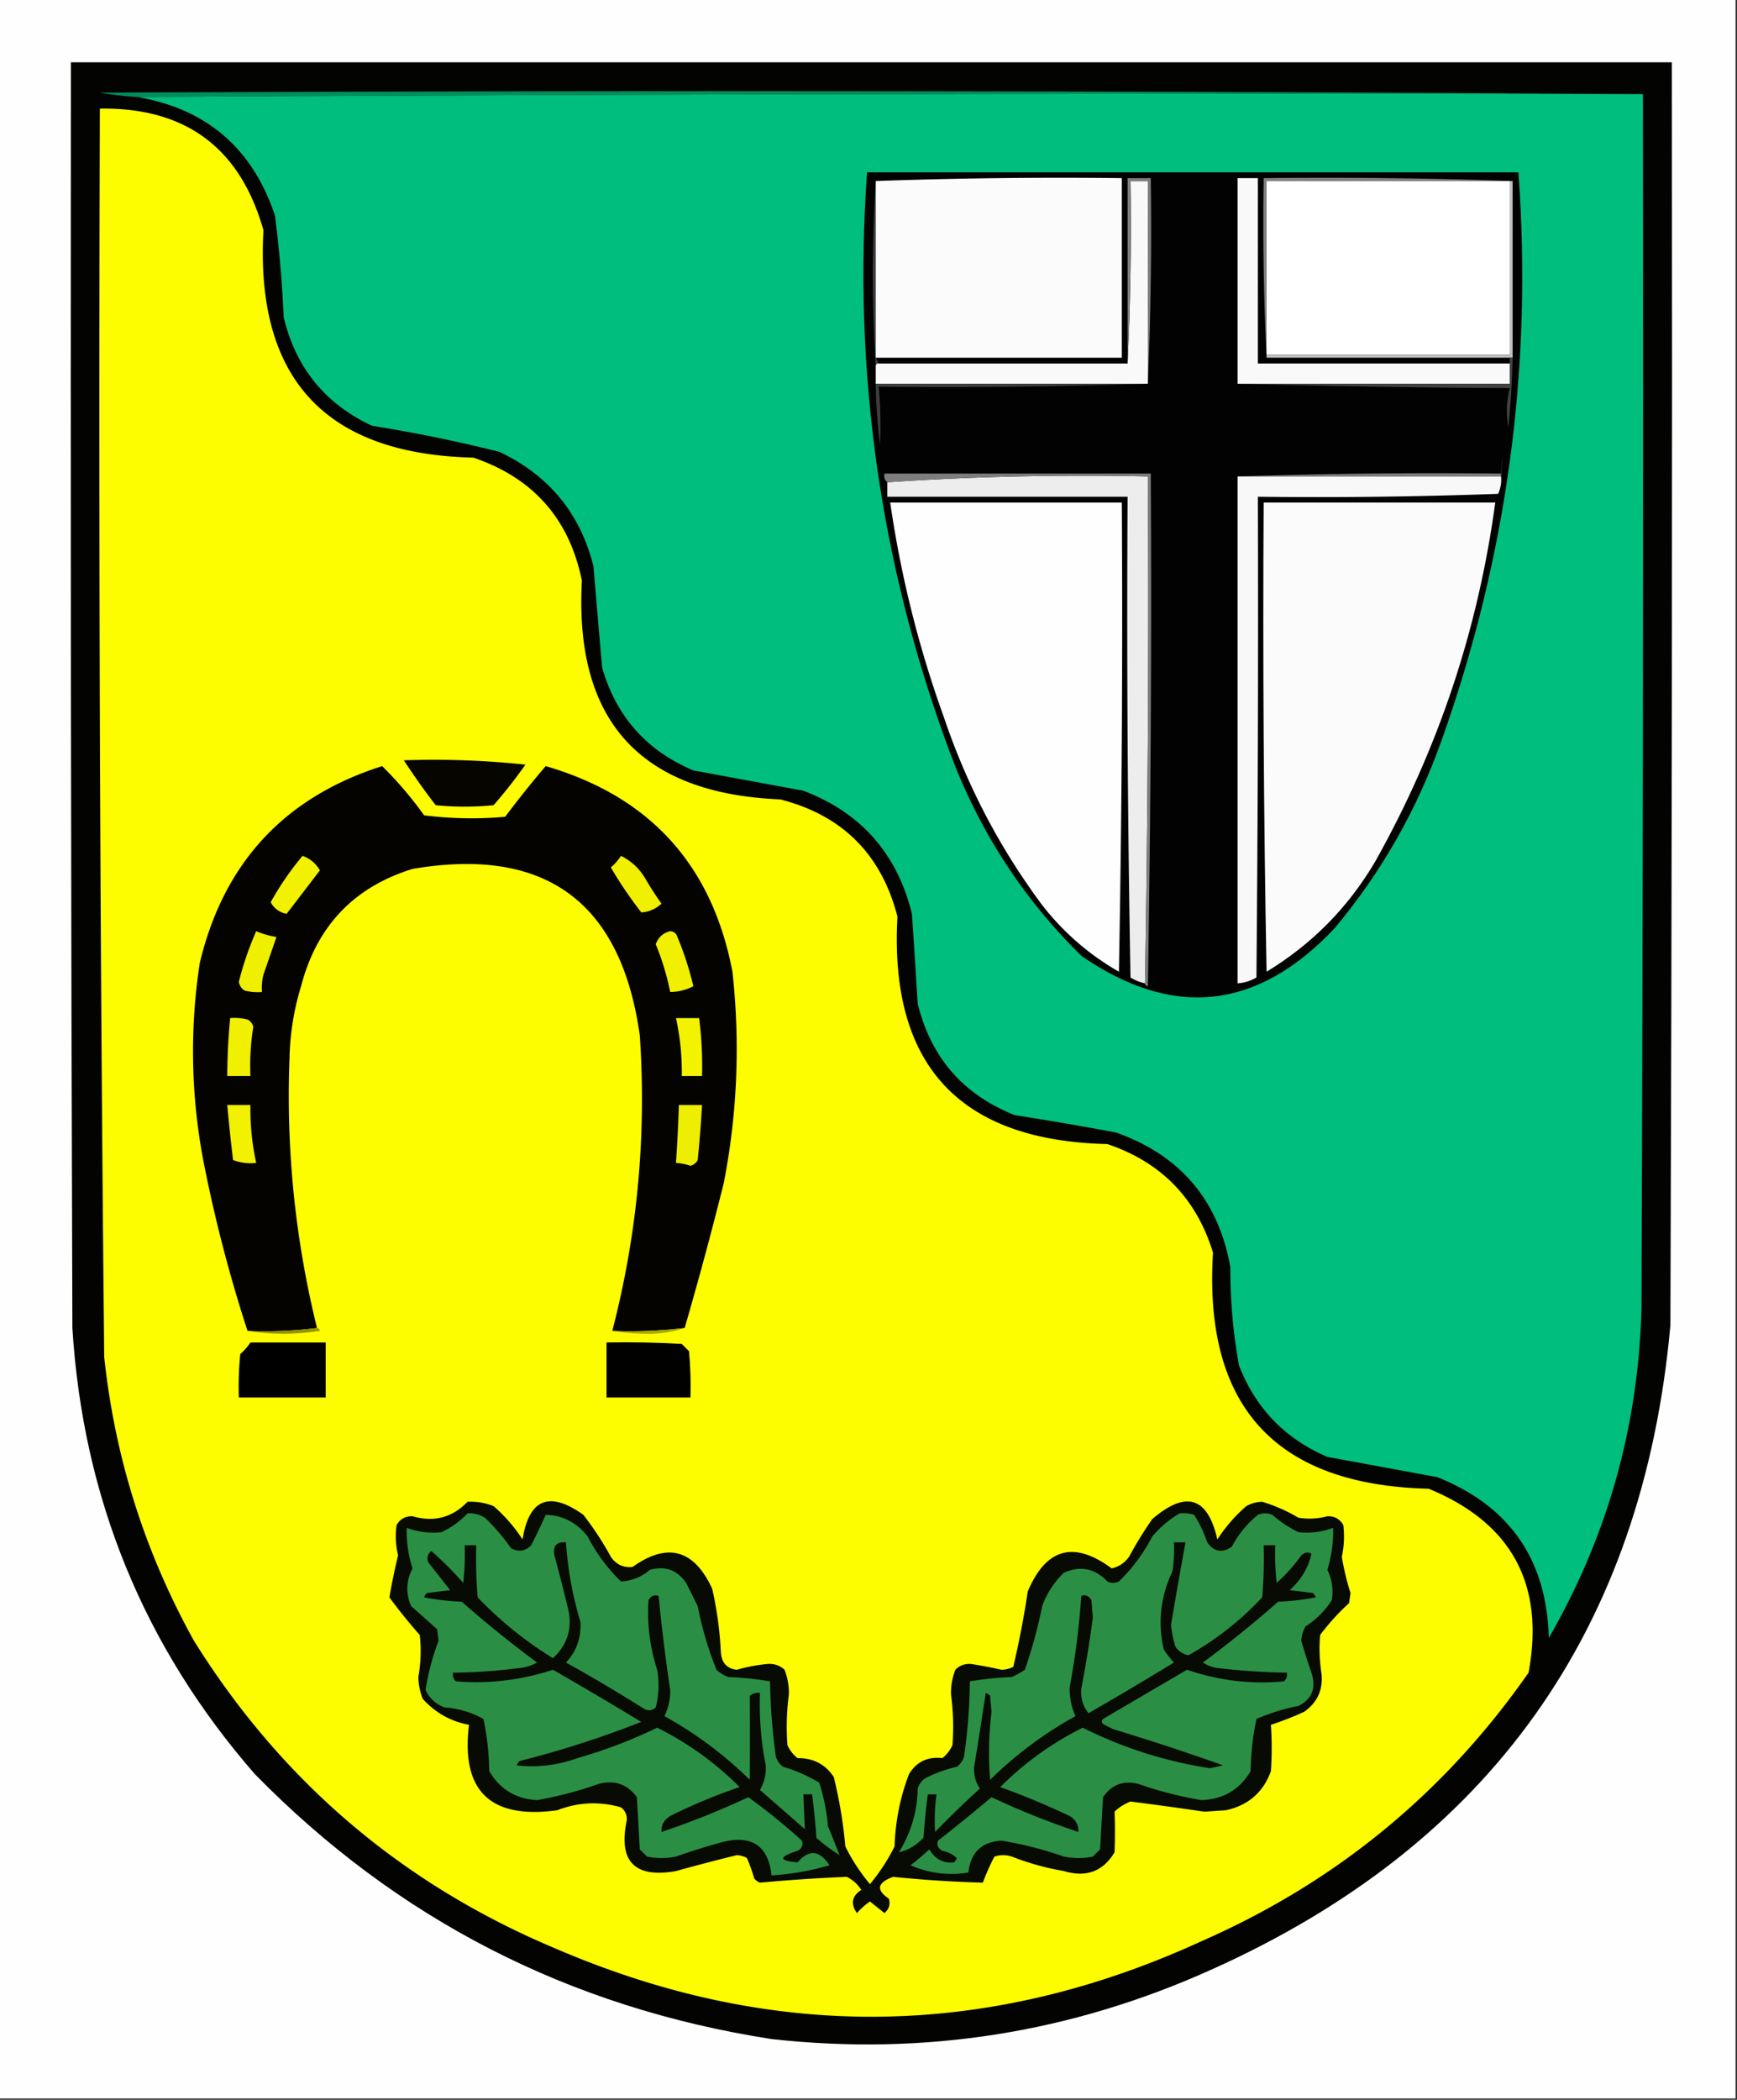 <svg xmlns="http://www.w3.org/2000/svg" width="600" height="725" style="shape-rendering:geometricPrecision;text-rendering:geometricPrecision;image-rendering:optimizeQuality;fill-rule:evenodd;clip-rule:evenodd"><rect width="100%" height="100%" fill="#333333" stroke="none"/><path style="opacity:1" fill="#fefefe" d="M-.5-.5h600v725H-.5V-.5z"/><path style="opacity:1" fill="#030402" d="M24.5 21.5h553c.167 145.334 0 290.667-.5 436-9.495 105.195-62.329 179.362-158.5 222.5-48.497 21.861-99.163 29.861-152 24-69.847-10.837-129.347-41.337-178.5-91.5-38.352-44.017-59.352-95.351-63-154-.5-145.666-.667-291.333-.5-437z"/><path style="opacity:1" fill="#008e5e" d="M567.5 32.5c-173.501-.333-346.834 0-520 1a120.958 120.958 0 0 1-13-1.5c177.834-.833 355.5-.666 533 .5z"/><path style="opacity:1" fill="#00bf7e" d="M47.5 33.5c173.166-1 346.499-1.333 520-1 .167 139.667 0 279.334-.5 419-1.022 40.761-11.689 78.761-32 114-.699-27.016-13.532-45.516-38.5-55.5-12.674-2.333-25.341-4.667-38-7-14.588-6.254-24.754-16.754-30.5-31.5a183.95 183.95 0 0 1-3-34c-4.138-23.14-17.305-38.64-39.5-46.5a1158.041 1158.041 0 0 0-35-6c-17.783-7.059-28.949-19.892-33.5-38.5a3868.54 3868.54 0 0 0-2-31c-5.083-20.747-17.583-34.914-37.5-42.5-12.674-2.333-25.341-4.667-38-7-16.177-6.841-26.677-18.675-31.5-35.5a6774.252 6774.252 0 0 1-3-35c-4.592-18.263-15.426-31.429-32.5-39.5a514.293 514.293 0 0 0-44-9c-16.209-7.583-26.375-20.083-30.5-37.5a426.154 426.154 0 0 0-3-35c-7.694-23.2-23.527-36.867-47.5-41z"/><path style="opacity:1" fill="#fdfd00" d="M34.5 37.5c29.633-.441 48.467 13.559 56.5 42-2.85 51.149 21.317 77.316 72.5 78.5 20.671 7.002 33.171 21.168 37.5 42.5-2.667 48.332 20.167 73.499 68.5 75.5 21.477 5.477 34.977 18.977 40.5 40.5-2.846 51.153 21.321 77.32 72.5 78.5 18.604 6.27 30.771 18.77 36.5 37.5-3.299 53.03 21.535 80.197 74.5 81.5 28.645 11.787 40.145 32.954 34.5 63.5-28.835 41.339-66.335 72.173-112.5 92.5-73.892 34.03-148.225 35.03-223 3-53.176-22.18-95.01-57.68-125.5-106.5-16.98-30.604-27.313-63.271-31-98a31724.204 31724.204 0 0 1-1.5-431z"/><path style="opacity:1" fill="#010201" d="M299.5 59.5h225c4.926 67.265-3.907 132.599-26.5 196-8.497 24.01-20.83 45.677-37 65-26.617 28.254-55.783 31.42-87.5 9.5-20.351-20.044-35.517-43.544-45.5-70.5-23.918-64.52-33.418-131.187-28.5-200z"/><path style="opacity:1" fill="#7e7e7e" d="M522.5 62.5h-85v61a961.42 961.42 0 0 1-1-62c28.838-.331 57.505.002 86 1z"/><path style="opacity:1" fill="#3e3f3e" d="M302.5 62.5v61l1 2c-.667 0-1 .333-1 1a512.628 512.628 0 0 1 0-64z"/><path style="opacity:1" fill="#fbfbfb" d="M302.5 123.5v-61a1806.857 1806.857 0 0 1 85-1v62h-85z"/><path style="opacity:1" fill="#f9f9f9" d="M396.5 132.5h-94v-6c0-.667.333-1 1-1h86a992.738 992.738 0 0 0 1-63h6v70z"/><path style="opacity:1" fill="#7e7e7e" d="M396.5 132.5v-70h-6a992.738 992.738 0 0 1-1 63v-64h8a1260.36 1260.36 0 0 1-1 71z"/><path style="opacity:1" fill="#f9f9f9" d="M521.5 125.5v7h-94v-71h7v64h87z"/><path style="opacity:1" fill="#fefffe" d="M521.5 62.5v60h-84v-60h84z"/><path style="opacity:1" fill="#bebebe" d="M521.5 62.5h1v61h-85v-1h84v-60z"/><path style="opacity:1" fill="#424242" d="M521.5 123.5h1a290.05 290.05 0 0 1-1.5 24c-.799-4.587-.632-9.087.5-13.5a4401.673 4401.673 0 0 1-94-1.5h94v-9z"/><path style="opacity:1" fill="#3f3f3f" d="M302.5 132.5h94a2163.924 2163.924 0 0 1-93 1c.622 6.664.788 13.331.5 20a188.261 188.261 0 0 1-1.5-21z"/><path style="opacity:1" fill="#7a7a7a" d="M518.5 164.5h-91a2071.736 2071.736 0 0 1 91-1c.794-8.644.794-8.311 0 1z"/><path style="opacity:1" fill="#ededed" d="M395.5 339.5a16.076 16.076 0 0 1-5-2c-1-55.329-1.333-110.663-1-166h-83v-5c29.648-1.992 59.648-2.659 90-2a7659.168 7659.168 0 0 1-1 175z"/><path style="opacity:1" fill="#7e7e7e" d="M395.5 339.5a7659.168 7659.168 0 0 0 1-175c-30.352-.659-60.352.008-90 2-.904-.709-1.237-1.709-1-3h92c.333 59.004 0 118.004-1 177-.607-.124-.94-.457-1-1z"/><path style="opacity:1" fill="#f8f8f8" d="M427.5 164.5h91a11.988 11.988 0 0 1-1 6c-27.659 1-55.325 1.333-83 1 .167 55.334 0 110.668-.5 166a14.828 14.828 0 0 1-6.5 2v-175z"/><path style="opacity:1" fill="#fefefe" d="M307.5 173.5h80c.333 54.004 0 108.004-1 162-10.316-5.916-19.149-13.582-26.5-23-14.723-19.774-26.056-41.441-34-65a375.808 375.808 0 0 1-18.5-74z"/><path style="opacity:1" fill="#fbfbfb" d="M436.5 173.5h80c-5.953 44.026-19.786 85.359-41.5 124-9.309 15.809-21.809 28.476-37.5 38-1-53.996-1.333-107.996-1-162z"/><path style="opacity:1" fill="#060500" d="M139.5 262.5c14.158-.481 28.158.019 42 1.5a175.268 175.268 0 0 1-11 14 100.2 100.2 0 0 1-20 0 232.815 232.815 0 0 1-11-15.5z"/><path style="opacity:1" fill="#040300" d="M236.5 458.5a163.67 163.67 0 0 1-25 1c8.676-33.445 11.843-67.445 9.5-102-6.451-46.138-32.618-65.305-78.5-57.5-20.274 6.277-33.107 19.777-38.5 40.5a91.155 91.155 0 0 0-4 25c-1.193 31.453 1.974 62.453 9.5 93-7.816.992-15.816 1.326-24 1a495.215 495.215 0 0 1-15.5-60c-4.07-22.296-4.404-44.63-1-67 8.254-34.583 29.254-57.25 63-68a128.858 128.858 0 0 1 14.5 17 131.26 131.26 0 0 0 28 .5 350.871 350.871 0 0 1 14-17.5c35.991 10.492 57.491 34.158 64.5 71 2.701 24.499 1.701 48.832-3 73a1382.112 1382.112 0 0 1-13.5 50z"/><path style="opacity:1" fill="#f2f200" d="M104.5 295.5c2.569.896 4.569 2.562 6 5a5080.79 5080.79 0 0 1-11.5 15c-2.475-.484-4.308-1.817-5.5-4a102.854 102.854 0 0 1 11-16z"/><path style="opacity:1" fill="#f0f000" d="M214.5 295.5c3.599 1.763 6.432 4.43 8.5 8a113.414 113.414 0 0 0 5.5 8.5c-2.069 1.874-4.402 2.874-7 3-3.938-5.098-7.438-10.265-10.5-15.5a19.552 19.552 0 0 0 3.5-4z"/><path style="opacity:1" fill="#efef00" d="M88.5 321.5a29.413 29.413 0 0 0 7 2 3305.954 3305.954 0 0 1-4.5 13 18.437 18.437 0 0 0-.5 6 18.452 18.452 0 0 1-6-.5c-1.078-.674-1.745-1.674-2-3a108.305 108.305 0 0 1 6-17.5z"/><path style="opacity:1" fill="#f0f000" d="M231.5 321.5c1.25.077 2.083.744 2.5 2a109.613 109.613 0 0 1 5.5 17 17.767 17.767 0 0 1-8 2 88.068 88.068 0 0 0-5-16.5c.93-2.435 2.597-3.935 5-4.5zM79.5 351.5a18.452 18.452 0 0 1 6 .5c1.016.519 1.682 1.353 2 2.5a84.07 84.07 0 0 0-1 17h-8c.027-6.686.36-13.352 1-20z"/><path style="opacity:1" fill="#f3f300" d="M233.5 351.5h8a134.215 134.215 0 0 1 1 20h-7a86.087 86.087 0 0 0-2-20z"/><path style="opacity:1" fill="#f1f100" d="M78.5 381.5h8a86.087 86.087 0 0 0 2 20 16.874 16.874 0 0 1-8-1 680.091 680.091 0 0 1-2-19z"/><path style="opacity:1" fill="#ee0" d="M234.5 381.5h8a400.88 400.88 0 0 1-1.5 19c-.519 1.016-1.353 1.682-2.5 2a20.222 20.222 0 0 0-5-1c.454-6.659.787-13.326 1-20z"/><path style="opacity:1" fill="#959500" d="M109.5 458.5c.543.06.876.393 1 1-8.491 1.321-16.824 1.321-25 0 8.184.326 16.184-.008 24-1z"/><path style="opacity:1" fill="#a9a900" d="M236.5 458.5c-3.776 1.325-7.943 1.991-12.5 2-4.347-.001-8.514-.334-12.5-1a163.67 163.67 0 0 0 25-1z"/><path style="opacity:1" d="M86.5 463.5h26v19h-30c-.166-5.011 0-10.011.5-15a19.555 19.555 0 0 0 3.5-4z"/><path style="opacity:1" fill="#010100" d="M209.5 463.5c8.673-.166 17.34 0 26 .5l2.5 2.5c.499 5.323.666 10.656.5 16h-29v-19z"/><path style="opacity:1" fill="#070b03" d="M161.5 518.5a21.341 21.341 0 0 1 9 1.5 54.511 54.511 0 0 1 10 11.5c2.266-14.034 9.266-16.867 21-8.5a105.09 105.09 0 0 1 9.5 14.5c1.88 2.692 4.38 3.859 7.5 3.5 12.053-8.573 21.22-6.073 27.5 7.5a124.81 124.81 0 0 1 3 22c.274 3.61 2.107 5.61 5.5 6 3.44-.98 6.94-1.647 10.5-2 2.352-.195 4.352.472 6 2a21.978 21.978 0 0 1 1.5 8.5 84.464 84.464 0 0 0-.5 17.5 11.532 11.532 0 0 0 3.5 4.5c5.409-.047 9.575 2.12 12.5 6.5a159.427 159.427 0 0 1 4 24 65.903 65.903 0 0 0 8.5 13 65.903 65.903 0 0 0 8.5-13c.274-8.65 1.94-16.983 5-25 2.607-4.246 6.44-6.079 11.5-5.5a11.532 11.532 0 0 0 3.5-4.5 84.464 84.464 0 0 0-.5-17.5 21.978 21.978 0 0 1 1.5-8.5c1.473-1.507 3.307-2.174 5.5-2 3.52.562 7.02 1.229 10.5 2a9.839 9.839 0 0 0 4-1 313.8 313.8 0 0 0 5-26c6.293-14.982 15.959-17.649 29-8 2.499-.583 4.499-1.916 6-4a129.073 129.073 0 0 1 8-13c11.67-10.044 19.17-7.711 22.5 7a54.511 54.511 0 0 1 10-11.5 11.532 11.532 0 0 1 5.5-1.5 56.214 56.214 0 0 1 12.5 5.5c3.355.546 6.688.379 10-.5 2.412-.094 4.245.906 5.5 3a32.861 32.861 0 0 1-.5 11 87.57 87.57 0 0 0 3 12.5l-.5 3.5a77.742 77.742 0 0 0-10 11 56.298 56.298 0 0 0 .5 13.5c.498 5.513-1.502 9.846-6 13a105.806 105.806 0 0 1-11.5 4.5c.359 5.307.359 10.641 0 16-2.618 7.277-7.785 11.777-15.5 13.5l-7.5.5c-8.53-1.262-17.03-2.429-25.5-3.5a15.83 15.83 0 0 0-5.5 3.5c.164 4.655.164 9.321 0 14-3.97 6.642-9.804 8.809-17.5 6.5a92.232 92.232 0 0 1-18-5c-2-.667-4-.667-6 0a76.537 76.537 0 0 0-4 9 421.565 421.565 0 0 1-31-2c-5.473 2.002-5.973 4.502-1.5 7.5.624 1.964.124 3.631-1.5 5l-5-4a25.513 25.513 0 0 0-4.5 4c-2.262-3.19-1.762-5.856 1.5-8a12.375 12.375 0 0 0-5-4.5 599.698 599.698 0 0 0-30 2 4.457 4.457 0 0 1-2-1.5 56.64 56.64 0 0 0-2.5-7 7.93 7.93 0 0 0-3.5-1 744.42 744.42 0 0 0-21 5.5c-14.316 2.515-19.983-3.318-17-17.5.11-1.874-.556-3.374-2-4.5-7.426-2.137-14.76-1.803-22 1-23.142 3.188-33.309-6.645-30.5-29.5-6.36-1.18-11.693-4.18-16-9a22.106 22.106 0 0 1-1.5-7.5 50.414 50.414 0 0 0 .5-14.5 188.394 188.394 0 0 1-10.5-13c.84-4.874 1.84-9.708 3-14.5a27.902 27.902 0 0 1-.5-10.5c1.255-2.094 3.088-3.094 5.5-3 7.395 2.124 13.728.458 19-5z"/><path style="opacity:1" fill="#2a8f44" d="M161.5 522.5a10.098 10.098 0 0 1 6 1.5 70.828 70.828 0 0 1 9 10.5c2.583 1.438 4.917 1.104 7-1a223.145 223.145 0 0 0 5-10.5c5.891.173 10.724 2.673 14.5 7.5a59.118 59.118 0 0 0 11.5 15.5c3.66-.151 6.994-1.485 10-4 5.235-1.466 9.401.034 12.5 4.5l4 8a119.74 119.74 0 0 0 6.5 22 12.403 12.403 0 0 0 4 2.5c4.918.195 9.751.695 14.5 1.5a207.57 207.57 0 0 0 2 26 6.978 6.978 0 0 0 2.5 3.5 52.845 52.845 0 0 1 12.5 5.5 71.076 71.076 0 0 1 3 15 710.318 710.318 0 0 1 4 10 55.337 55.337 0 0 1-8-6 227.717 227.717 0 0 0-1.5-15h-3c.175 4.041.342 8.041.5 12L262.5 618c1.514-2.587 2.18-5.42 2-8.5a109.866 109.866 0 0 1-2-25c-1.322-.17-2.489.163-3.5 1 .044 9.665.044 19.332 0 29a135.657 135.657 0 0 0-29.5-22 19.513 19.513 0 0 0 2-9 640.784 640.784 0 0 1-4-32.5c-1.496-.507-2.663-.007-3.5 1.5-.528 8.169.472 16.169 3 24 .772 4.39.606 8.723-.5 13-1.223 1.114-2.556 1.281-4 .5a545.678 545.678 0 0 0-27-16c3.646-3.893 5.312-8.56 5-14a124.442 124.442 0 0 1-5-27.5c-3.234-.263-4.568 1.237-4 4.5a667.445 667.445 0 0 1 4.5 17.5c1.927 7.136.26 13.136-5 18a130.631 130.631 0 0 1-26-21 162.597 162.597 0 0 1-.5-18h-4a84.902 84.902 0 0 1-.5 13 116.535 116.535 0 0 0-11-11c-1.365 1.093-1.699 2.426-1 4l7.5 9.5-8 1a3.647 3.647 0 0 0-1 1.5 86.578 86.578 0 0 0 13 1.5 390.675 390.675 0 0 0 26 21c-2.123 1.194-4.457 1.86-7 2a183.182 183.182 0 0 1-22 1.5c-.219 1.175.114 2.175 1 3 11.365.915 22.532-.419 33.5-4a1409.267 1409.267 0 0 1 30.5 18 342.358 342.358 0 0 1-42 13.5 3.647 3.647 0 0 0-1 1.5c7.127.813 14.127-.02 21-2.5a171.258 171.258 0 0 0 27.5-10.5c10.605 5.268 20.105 12.102 28.5 20.5a188.22 188.22 0 0 0-24 10c-2.107 1.264-3.107 3.097-3 5.5a287.127 287.127 0 0 0 30-12 209.309 209.309 0 0 1 18.5 15c.507 1.496.007 2.663-1.5 3.5-6.594 2.095-6.594 3.428 0 4 3.936-4.571 7.603-4.237 11 1a91.593 91.593 0 0 1-20 3.5c-1.113-10.235-6.779-14.068-17-11.5a222.604 222.604 0 0 0-16 5 25.238 25.238 0 0 1-10 0l-2.5-2.5-1-18c-3.35-4.583-7.85-6.083-13.5-4.5a128.836 128.836 0 0 1-21 5.5c-7.314-.404-12.814-3.738-16.5-10a93.33 93.33 0 0 0-2-18c-4.173-2.339-8.673-3.672-13.5-4-2.97-1.137-5.136-3.137-6.5-6a81.978 81.978 0 0 1 4.5-17l-.5-4-9-8c-1.89-4.397-1.723-8.73.5-13a40.601 40.601 0 0 1-2-14 26.147 26.147 0 0 0 12 1.5c3.461-1.643 6.461-3.81 9-6.5zM407.5 522.5a12.93 12.93 0 0 1 5 .5 43.4 43.4 0 0 1 4.5 9.5c2.332 3.291 5.165 3.791 8.5 1.5 2.243-4.248 5.243-7.914 9-11 1.667-.667 3.333-.667 5 0a41.056 41.056 0 0 0 9 6 26.147 26.147 0 0 0 12-1.5 45.755 45.755 0 0 1-2 14.5c1.641 3.345 2.141 6.845 1.5 10.5a28.977 28.977 0 0 1-9 9 10.413 10.413 0 0 0-1.5 5 210.083 210.083 0 0 0 3.5 11c1.726 5.278.226 9.112-4.5 11.5a67.478 67.478 0 0 0-14.5 4.5 93.33 93.33 0 0 0-2 18c-3.817 6.411-9.483 9.744-17 10a129.374 129.374 0 0 1-21.5-5.5c-5.271-1.443-9.438.057-12.5 4.5l-1 18-2.5 2.5a25.238 25.238 0 0 1-10 0 129.374 129.374 0 0 0-21.5-5.5c-6.877.375-10.71 4.042-11.5 11-6.855 1.126-13.522.293-20-2.5a80.499 80.499 0 0 0 6.5-5.5c2.002 3.387 4.835 4.887 8.5 4.5a3.647 3.647 0 0 0 1-1.5c-1.412-1.306-3.079-2.14-5-2.5-1.507-.837-2.007-2.004-1.5-3.5a626.834 626.834 0 0 0 18.5-15 277.294 277.294 0 0 0 30 12c.107-2.403-.893-4.236-3-5.5a266.655 266.655 0 0 0-24-10c8.395-8.398 17.895-15.232 28.5-20.5 13.948 6.986 28.614 11.652 44 14l4.5-1a845.398 845.398 0 0 0-38-12.5l-3-1.5c-1.021-.502-1.188-1.168-.5-2 9.677-5.683 19.343-11.349 29-17 10.922 3.728 22.089 5.061 33.5 4 .886-.825 1.219-1.825 1-3a228.574 228.574 0 0 1-23-1.5c-2.215-.17-4.215-.837-6-2a390.675 390.675 0 0 0 26-21 86.578 86.578 0 0 0 13-1.5 3.647 3.647 0 0 0-1-1.5l-8-1c3.908-3.519 6.408-7.686 7.5-12.5-1.073-.78-2.24-.613-3.5.5a57.217 57.217 0 0 1-8.5 9.5 84.902 84.902 0 0 1-.5-13h-4a162.597 162.597 0 0 1-.5 18c-7.522 8.035-16.022 14.701-25.5 20-1.883-.376-3.383-1.376-4.5-3a40.281 40.281 0 0 1-1.5-7.5 1811.86 1811.86 0 0 1 5-28.5h-4a50.464 50.464 0 0 1-.5 10c-4.144 8.7-5.144 17.7-3 27a36.078 36.078 0 0 0 3.5 4.5 1303.295 1303.295 0 0 1-29.5 17.5c-1.959-2.452-2.792-5.286-2.5-8.5a423.097 423.097 0 0 0 4-24.5l-.5-6c-.837-1.507-2.004-2.007-3.5-1.5a273.956 273.956 0 0 1-4 31.5 22.428 22.428 0 0 0 2 10 135.657 135.657 0 0 0-29.5 22c-.629-7.847-.462-15.68.5-23.5l-.5-5.5a3.647 3.647 0 0 0-1.5-1 2018.107 2018.107 0 0 1-4 25.5c-.195 2.793.471 5.293 2 7.5a327.974 327.974 0 0 0-15.5 15 65.801 65.801 0 0 1 .5-13h-3a227.717 227.717 0 0 0-1.5 15c-2.666 2.725-5.499 4.391-8.5 5 4.176-6.682 6.343-14.015 6.5-22a6.978 6.978 0 0 1 2.5-3.5 46.837 46.837 0 0 1 11-4 6.978 6.978 0 0 0 2.5-3.5 195.086 195.086 0 0 0 2-26 113.601 113.601 0 0 1 14.5-1.5 29.517 29.517 0 0 0 4.5-2.5 164.848 164.848 0 0 0 6-22c1.629-4.431 4.129-8.264 7.5-11.5 5.688-2.52 10.688-1.52 15 3 1.333.667 2.667.667 4 0a59.118 59.118 0 0 0 11.5-15.5c2.775-3.28 5.942-5.946 9.5-8z"/></svg>